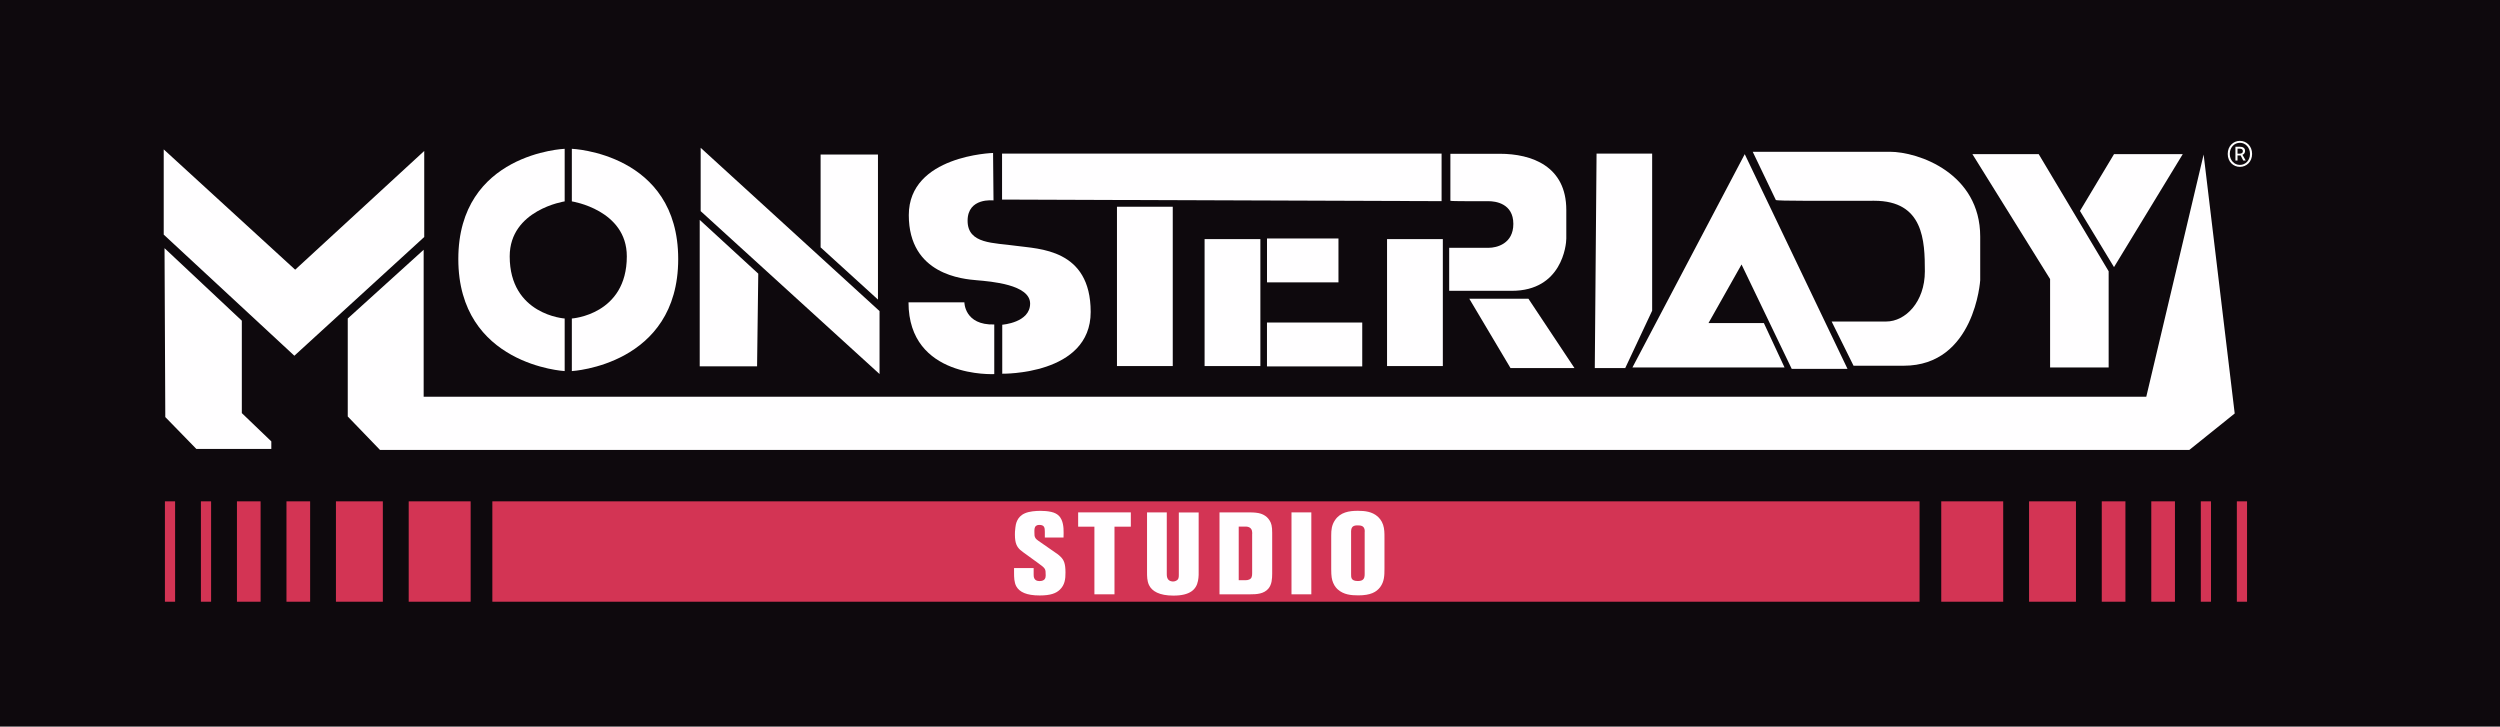 <?xml version="1.0" encoding="utf-8"?>
<!-- Generator: Adobe Illustrator 24.2.3, SVG Export Plug-In . SVG Version: 6.00 Build 0)  -->
<svg version="1.1" id="图层_1" xmlns="http://www.w3.org/2000/svg" xmlns:xlink="http://www.w3.org/1999/xlink" x="0px" y="0px"
	 viewBox="0 0 523 152" style="enable-background:new 0 0 523 152;" xml:space="preserve">
<style type="text/css">
	.st0{fill:#0E090D;}
	.st1{fill:#FFFEFF;}
	.st2{fill:#D33454;}
	.st3{fill:#FFFFFF;}
</style>
<rect class="st0" width="523" height="152"/>
<polygon class="st1" points="34.25,49.08 34.25,31.25 61.75,56.42 88.75,31.58 88.75,49.58 61.58,74.42 "/>
<path class="st1" d="M34.42,51.92l16.17,15.17v19.33l6.17,5.92v1.58H41.08l-6.5-6.67C34.58,87.25,34.42,52.17,34.42,51.92z"/>
<polygon class="st1" points="88.63,52.25 72.75,66.63 72.75,87.13 79.5,94.13 458,94.13 467.5,86.5 461,32.33 449,83 88.63,83 "/>
<path class="st1" d="M118.13,31.13c0,0-22.25,0.88-22.25,23.06c0,22.23,22.25,23.44,22.25,23.44v-11c0,0-11.5-0.75-11.5-13
	c0-9.75,11.5-11.5,11.5-11.5V31.13z"/>
<path class="st1" d="M119.63,31.13c0,0,22.25,0.88,22.25,23.06c0,22.23-22.25,23.44-22.25,23.44v-11c0,0,11.5-0.75,11.5-13
	c0-9.75-11.5-11.5-11.5-11.5V31.13z"/>
<polygon class="st1" points="158.38,76.63 146.38,76.63 146.38,46 158.63,57.25 "/>
<polygon class="st1" points="146.58,44.17 146.58,30.92 184,65.08 184,78.25 "/>
<polygon class="st1" points="171.67,51.75 171.67,32.33 183.67,32.33 183.67,62.67 "/>
<path class="st1" d="M207.75,32c0,0-17.63,0.5-17.63,13s11.38,13.38,14.25,13.63s11.13,0.88,11.13,4.88s-5.83,4.42-5.83,4.42v10.25
	c0,0,18.5,0.33,18.5-12.92s-10.92-13.17-15.58-13.83c-4.67-0.67-10.17-0.33-10.17-5.25c0-4.92,5.42-4.25,5.42-4.25L207.75,32z"/>
<path class="st1" d="M190.06,63.25h11.69c0,0,0,4.81,6.25,4.63v10.38C208,78.25,190.06,79.25,190.06,63.25z"/>
<polygon class="st1" points="209.63,41.75 209.63,32.13 301.58,32.13 301.58,42.08 "/>
<rect x="233.67" y="43.25" class="st1" width="11.67" height="33.33"/>
<rect x="252" y="50.02" class="st1" width="11.67" height="26.56"/>
<rect x="290.17" y="50.02" class="st1" width="11.67" height="26.56"/>
<rect x="267.94" y="47" transform="matrix(-1.836970e-16 1 -1 -1.836970e-16 327.007 -218.05)" class="st1" width="9.18" height="14.95"/>
<rect x="270.43" y="62.1" transform="matrix(-1.836970e-16 1 -1 -1.836970e-16 347.081 -202.957)" class="st1" width="9.18" height="19.93"/>
<path class="st1" d="M303.42,42v-9.83c0,0,3.67,0,10.33,0c6.67,0,13.92,2.58,13.92,11.75c0,6.67,0,4.67,0,6
	c0,1.33-0.92,10.92-11.42,10.92s-13.08,0-13.08,0v-9c0,0,6.58,0,8.25,0c1.67,0,5.17-0.83,5.17-5c0-4.29-3.75-4.75-5.17-4.75
	C310,42.08,303.54,42.13,303.42,42z"/>
<polygon class="st1" points="307.38,62.5 319.75,62.5 329.38,77 316,77 "/>
<polygon class="st1" points="334,32.13 345.63,32.13 345.63,65 340,77 333.63,77 "/>
<polygon class="st1" points="365,32.25 341.5,76.88 373.33,76.88 369,67.58 357.42,67.58 364.33,55.33 374.83,77.17 386.5,77.17 "/>
<path class="st1" d="M371.5,41.83l-4.83-10.08c0,0,22.67,0,28.67,0s18.92,4.5,18.92,17.75s0,9.13,0,9.13s-1.13,17.88-16,17.88h-10.5
	l-4.58-9.25c0,0,7.42,0,11.42,0s8.08-4.08,8.08-10.5S402.42,42,392.08,42C381.75,42,371.5,42.08,371.5,41.83z"/>
<polygon class="st1" points="412.63,32.25 426.5,32.25 441.13,56.75 441.13,76.88 428.88,76.88 428.88,58.38 "/>
<polygon class="st1" points="435.13,44.13 442.25,55.88 456.63,32.25 442.25,32.25 "/>
<g>
	<rect x="34.5" y="104.88" class="st2" width="2.13" height="21"/>
	<rect x="42.03" y="104.88" class="st2" width="2.13" height="21"/>
	<rect x="49.57" y="104.88" class="st2" width="4.95" height="21"/>
	<rect x="59.93" y="104.88" class="st2" width="4.95" height="21"/>
	<rect x="70.28" y="104.88" class="st2" width="9.81" height="21"/>
	<rect x="85.5" y="104.88" class="st2" width="12.96" height="21"/>
	<rect x="467.95" y="104.88" class="st2" width="2.13" height="21"/>
	<rect x="460.41" y="104.88" class="st2" width="2.13" height="21"/>
	<rect x="450.05" y="104.88" class="st2" width="4.95" height="21"/>
	<rect x="439.69" y="104.88" class="st2" width="4.95" height="21"/>
	<rect x="424.48" y="104.88" class="st2" width="9.81" height="21"/>
	<rect x="406.11" y="104.88" class="st2" width="12.96" height="21"/>
	<polygon class="st2" points="228,104.88 103,104.88 103,125.88 228,125.88 276.57,125.88 401.57,125.88 401.57,104.88 
		276.57,104.88 	"/>
</g>
<g>
	<path class="st1" d="M221.72,123.36c-0.78,0.75-1.92,1.21-4.22,1.21c-2.74,0-4.22-0.7-4.9-1.92c-0.44-0.83-0.46-1.89-0.46-2.79
		v-1.02h4.1v1.36c0,0.39,0,1.36,1.21,1.36c1.16,0,1.31-0.66,1.31-1.19c0-0.7-0.02-1.07-0.19-1.36c-0.22-0.36-0.63-0.66-1.36-1.19
		l-2.48-1.8c-0.44-0.32-0.87-0.61-1.29-0.97c-0.7-0.66-1.12-1.38-1.12-3.23c0-0.27,0-0.8,0.1-1.48c0.07-0.61,0.27-2.21,1.99-2.96
		c0.92-0.41,2.28-0.51,3.25-0.51c0.78,0,1.48,0.05,2.26,0.22c1.41,0.32,1.89,1.07,2.16,1.65c0.51,1.14,0.44,2.5,0.41,3.71h-3.91
		v-1.21c0-0.87-0.1-1.43-1.16-1.43c-0.12,0-0.39,0-0.66,0.19c-0.41,0.29-0.36,0.9-0.36,1.34c0,0.46-0.02,0.9,0.24,1.26
		c0.1,0.15,0.24,0.27,0.53,0.49l3.52,2.45c0.19,0.12,0.73,0.46,1.21,0.95c0.68,0.68,1,1.43,1,3.28
		C222.91,121.11,222.76,122.37,221.72,123.36z"/>
	<path class="st1" d="M233.15,110.18v14.15h-4.2v-14.15h-3.4v-2.99h11.02v2.99H233.15z"/>
	<path class="st1" d="M250.62,121.52c-0.36,1.8-1.63,3.08-5.15,3.08c-2.94,0-4.49-0.92-5.1-2.21c-0.41-0.87-0.41-1.82-0.41-2.74
		v-12.45h4.13v12.92c0,0.05,0,0.51,0.12,0.8c0.27,0.7,1,0.73,1.19,0.73c0.12,0,0.41-0.02,0.7-0.19c0.51-0.27,0.51-0.75,0.51-1.26
		v-12.99h4.15v12.33C250.77,119.7,250.79,120.72,250.62,121.52z"/>
	<path class="st1" d="M265.36,123.12c-0.95,1.14-2.48,1.21-3.81,1.21h-6.43v-17.14h6.26c0.12,0,1.21,0,1.92,0.15
		c0.46,0.1,1.58,0.39,2.28,1.51c0.39,0.61,0.56,1.21,0.56,2.62v8.54C266.13,121.08,266.08,122.25,265.36,123.12z M261.96,111.71
		c0-0.02,0.02-0.44-0.05-0.68c-0.24-0.95-1.29-0.87-1.51-0.87h-1.26v11.22h1.31c0.44,0,0.51-0.02,0.75-0.1
		c0.7-0.19,0.75-0.78,0.75-1.36V111.71z"/>
	<path class="st1" d="M270.18,124.33v-17.14h4.15v17.14H270.18z"/>
	<path class="st1" d="M288.73,122.83c-0.78,1.02-1.99,1.72-4.56,1.72c-1.55,0-3.06-0.15-4.27-1.21c-0.22-0.19-0.7-0.66-1-1.41
		c-0.29-0.7-0.41-1.36-0.41-2.84v-7.06c0-1.21,0.1-2.18,0.8-3.23c1.12-1.65,2.94-1.94,4.78-1.94c1.48,0,2.96,0.17,4.13,1.19
		c0.29,0.27,0.83,0.8,1.14,1.72c0.29,0.87,0.29,1.75,0.29,2.65v6.55C289.63,120.38,289.6,121.66,288.73,122.83z M285.5,111.3
		c0-0.36,0-0.41-0.05-0.61c-0.19-0.73-0.85-0.78-1.46-0.78c-0.07,0-0.51-0.02-0.83,0.15c-0.58,0.29-0.51,1.19-0.51,1.24v8.79
		c0,0.68-0.05,1.46,1.41,1.46c0.07,0,0.53,0,0.85-0.15c0.53-0.27,0.58-0.8,0.58-1.31V111.3z"/>
</g>
<g>
	<path class="st3" d="M466.04,32.2c0-1.63,1.16-2.73,2.55-2.73c1.39,0,2.55,1.1,2.55,2.73c0,1.63-1.16,2.71-2.55,2.71
		C467.2,34.91,466.04,33.83,466.04,32.2z M470.7,32.2c0-1.34-0.94-2.33-2.11-2.33c-1.18,0-2.12,0.99-2.12,2.33
		c0,1.34,0.94,2.3,2.12,2.3C469.77,34.5,470.7,33.54,470.7,32.2z M467.64,30.7h0.96c0.55,0,1.07,0.21,1.07,0.9
		c0,0.36-0.24,0.69-0.55,0.78l0.69,1.21h-0.52l-0.54-1.06h-0.66v1.06h-0.44V30.7z M468.49,32.15c0.43,0,0.72-0.14,0.72-0.51
		c0-0.32-0.17-0.54-0.67-0.54h-0.45v1.05H468.49z"/>
</g>
</svg>
